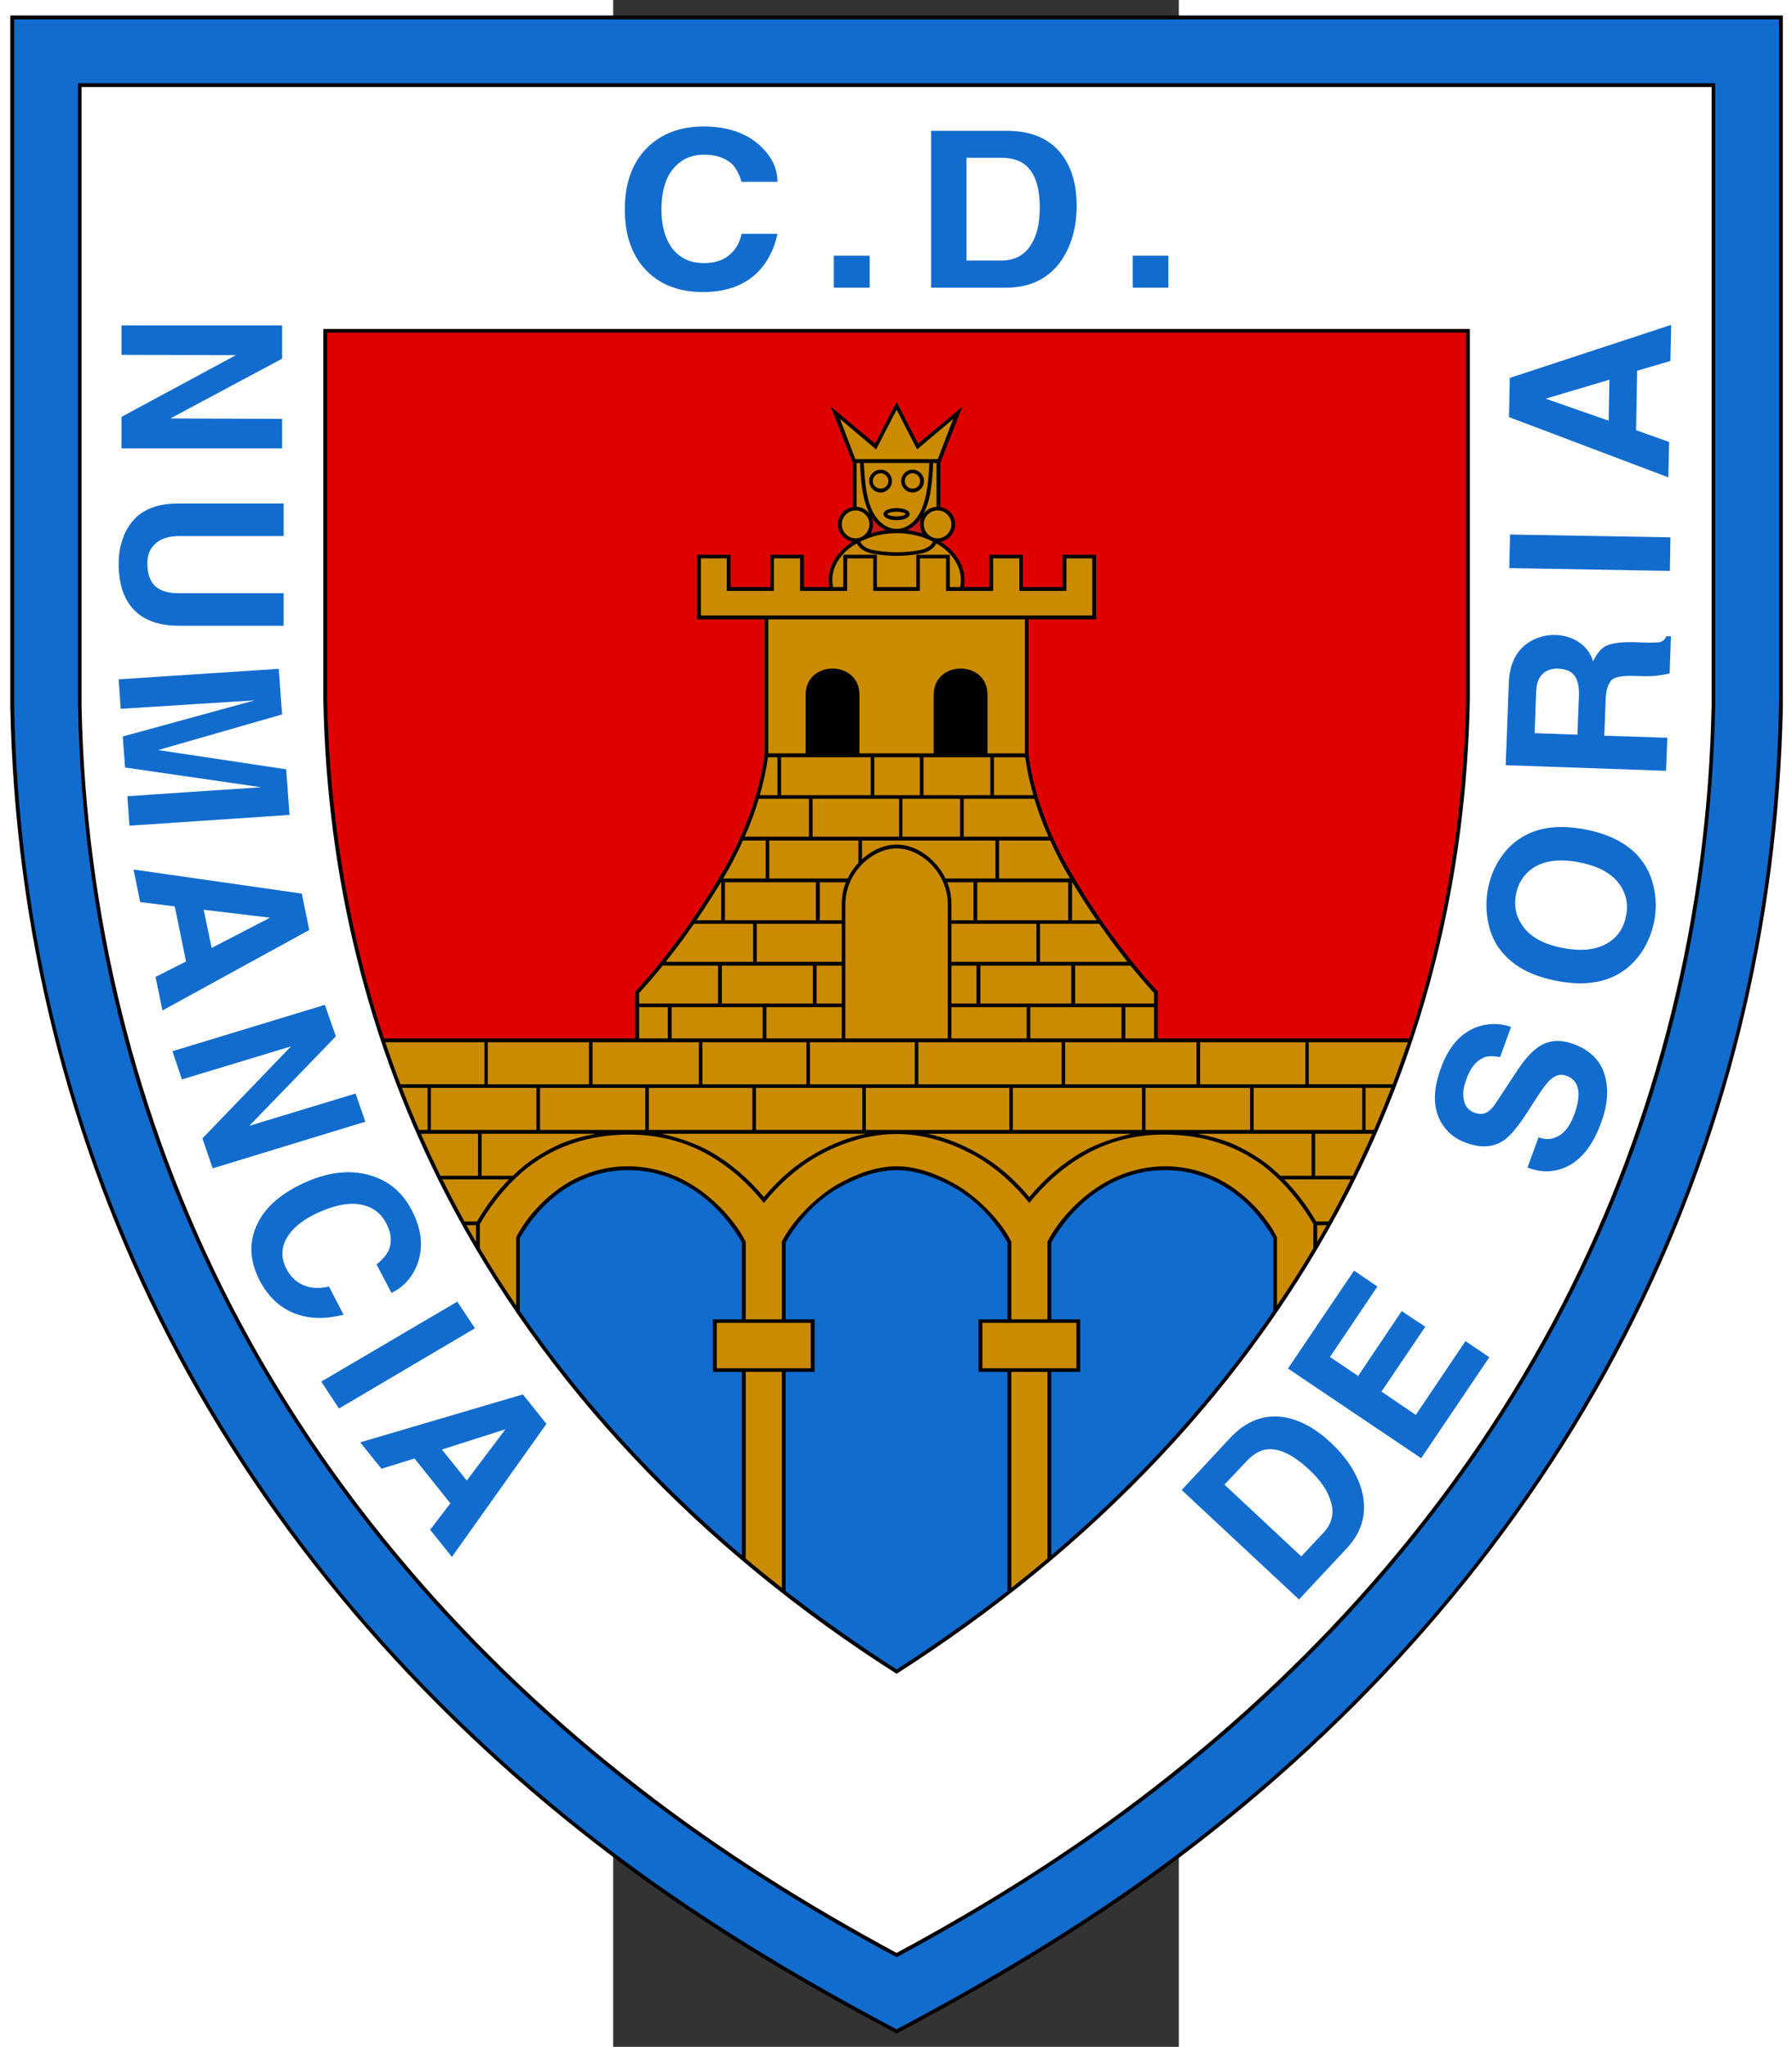 <?xml version="1.0" encoding="UTF-8" standalone="no"?>
<!-- Generator: Adobe Illustrator 15.0.2, SVG Export Plug-In . SVG Version: 6.00 Build 0)  -->

<svg
   xmlns:dc="http://purl.org/dc/elements/1.1/"
   xmlns:cc="http://creativecommons.org/ns#"
   xmlns:rdf="http://www.w3.org/1999/02/22-rdf-syntax-ns#"
   xmlns:svg="http://www.w3.org/2000/svg"
   xmlns="http://www.w3.org/2000/svg"
   xmlns:sodipodi="http://sodipodi.sourceforge.net/DTD/sodipodi-0.dtd"
   xmlns:inkscape="http://www.inkscape.org/namespaces/inkscape"
   version="1.2"
   id="Capa_1"
   x="0px"
   y="0px"
   width="159"
   height="181.5"
   viewBox="0 0 159 574.992"
   xml:space="preserve"
   inkscape:version="0.48.4 r9939"
   sodipodi:docname="cd_numancia_de_soria.svg"><rect x="0" y="0" width="159" height="574.992" fill="#333333" stroke="none"/><defs
   id="defs235" /><sodipodi:namedview
   pagecolor="#ffffff"
   bordercolor="#666666"
   borderopacity="1"
   objecttolerance="10"
   gridtolerance="10"
   guidetolerance="10"
   inkscape:pageopacity="0"
   inkscape:pageshadow="2"
   inkscape:window-width="1920"
   inkscape:window-height="1018"
   id="namedview233"
   showgrid="false"
   fit-margin-top="0"
   fit-margin-left="0"
   fit-margin-right="0"
   fit-margin-bottom="0"
   inkscape:zoom="4.4132231"
   inkscape:cx="79.5"
   inkscape:cy="90.75"
   inkscape:window-x="-8"
   inkscape:window-y="-8"
   inkscape:window-maximized="1"
   inkscape:current-layer="Capa_1" />
<path
   d="m -169.457,4.356 h 498.24 V 198.396 c -1.224,61.704 -15.912,122.184 -44.208,177.048 -28.872,56.016 -70.776,104.184 -120.528,142.632 -26.208,20.304 -54.648,37.44 -83.952,52.92 l -0.432,0.288 -0.432,-0.288 c -29.304,-15.48 -57.744,-32.616 -83.952,-52.92 -49.752,-38.448 -91.656,-86.616 -120.528,-142.632 -28.296,-54.864 -42.984,-115.344 -44.208,-177.048 V 4.356 z"
   id="path3"
   inkscape:connector-curvature="0" />
<path
   d="m -150.449,23.364 v 174.672 c 1.224,61.128 15.84,117.864 42.048,168.768 26.928,52.128 65.952,98.136 115.272,136.296 22.824,17.64 47.376,33.048 72.792,46.728 25.416,-13.68 49.968,-29.088 72.792,-46.728 49.32,-38.16 88.344,-84.168 115.272,-136.296 26.208,-50.904 40.824,-107.64 42.048,-168.768 v -174.672 h -460.224 l 0,0 z m -17.928,-17.928 h 496.08 V 198.396 c -1.224,63.864 -16.56,123.264 -44.064,176.616 -28.08,54.432 -68.832,102.528 -120.24,142.272 -26.208,20.232 -54.432,37.296 -83.736,52.776 -29.304,-15.48 -57.528,-32.544 -83.736,-52.776 -51.408,-39.744 -92.16,-87.84 -120.24,-142.272 -27.504,-53.352 -42.84,-112.752 -44.064,-176.616 V 5.436 z"
   id="path5"
   inkscape:connector-curvature="0"
   style="fill:#126ccd" />
<path
   d="m -149.441,24.444 v 173.592 c 1.152,58.608 15.12,116.064 41.976,168.264 27.504,53.424 67.536,99.288 114.984,135.936 22.608,17.568 47.016,32.832 72.144,46.368 25.2,-13.536 49.536,-28.8 72.144,-46.368 47.448,-36.648 87.48,-82.512 114.984,-135.936 26.856,-52.2 40.824,-109.656 41.976,-168.264 v -173.592 h -458.208 z"
   id="path7"
   inkscape:connector-curvature="0"
   style="fill:#ffffff" />
<path
   d="M -81.473,92.412 H 240.799 v 104.256 c -0.504,25.128 -3.672,49.176 -9.36,72.144 -5.76,23.328 -14.184,45.576 -24.912,66.456 -14.04,27.144 -31.824,51.768 -52.56,73.8 -22.032,23.472 -47.232,43.848 -74.304,61.128 -27.072,-17.208 -52.344,-37.656 -74.304,-61.128 -20.736,-22.032 -38.52,-46.656 -52.56,-73.8 -10.728,-20.88 -19.152,-43.128 -24.912,-66.456 -5.688,-22.968 -8.856,-47.016 -9.36,-72.144 v -104.256 z"
   id="path9"
   inkscape:connector-curvature="0" />
<path
   d="m 192.775,449.316 -32.976,-30.744 13.608,-14.616 c 4.68,-4.968 9.864,-6.84 15.696,-5.76 4.248,0.864 8.424,3.168 12.528,6.984 4.464,4.176 7.344,8.568 8.712,13.248 1.728,6.192 0.36,11.736 -4.176,16.56 l -13.392,14.328 0,0 z m -20.952,-32.256 21.6,20.16 6.264,-6.696 c 2.448,-2.592 3.096,-5.616 1.944,-9.072 -0.936,-2.88 -2.952,-5.832 -6.12,-8.712 -4.248,-3.96 -8.064,-5.832 -11.376,-5.616 -2.16,0.144 -4.176,1.296 -6.12,3.384 l -6.192,6.552 z"
   id="path11"
   inkscape:connector-curvature="0"
   style="fill:#126ccd" />
<polygon
   points="427.4,488.472 435.32,493.8 447.56,475.584 454.184,479.976 441.872,498.192 451.52,504.744 465.488,484.008 472.184,488.544 453.032,516.912 415.592,491.712 434.168,464.208 440.72,468.672 "
   id="polygon13"
   style="fill:#126ccd"
   transform="translate(-225.913,-107.268)" />
<path
   d="m 256.999,327.996 3.096,-8.496 c 1.728,0.648 3.312,0.648 4.824,0 2.232,-0.864 4.032,-3.024 5.256,-6.48 0.936,-2.592 1.296,-4.68 1.152,-6.336 -0.216,-2.232 -1.296,-3.744 -3.384,-4.464 -1.44,-0.576 -2.88,-0.288 -4.248,0.864 -0.936,0.72 -2.232,2.376 -3.816,4.824 l -2.736,4.248 c -2.664,4.176 -4.896,6.84 -6.624,8.064 -2.952,2.088 -6.552,2.376 -10.656,0.864 -3.312,-1.152 -5.688,-3.168 -7.272,-6.048 -2.16,-3.96 -2.16,-8.928 0.072,-14.976 2.088,-5.832 5.328,-9.576 9.648,-11.376 3.384,-1.296 6.696,-1.368 10.08,-0.216 l -3.096,8.496 c -1.8,-0.36 -3.24,-0.36 -4.464,0.072 -2.16,0.864 -3.888,2.88 -5.04,6.264 -0.792,2.016 -1.008,3.816 -0.72,5.4 0.288,1.944 1.296,3.24 3.024,3.888 1.512,0.504 2.808,0.432 3.888,-0.36 0.648,-0.432 1.44,-1.296 2.232,-2.52 l 6.264,-9.504 c 2.16,-3.168 4.248,-5.328 6.192,-6.48 2.736,-1.584 5.832,-1.728 9.288,-0.432 4.32,1.584 7.128,4.176 8.496,7.92 1.44,4.104 1.224,8.712 -0.648,13.896 -2.448,6.84 -5.976,11.16 -10.512,12.96 -3.24,1.296 -6.696,1.296 -10.296,-0.072 z"
   id="path15"
   inkscape:connector-curvature="0"
   style="fill:#126ccd" />
<path
   d="m 265.063,275.508 c -6.336,-1.224 -11.088,-3.6 -14.4,-7.128 -2.664,-2.736 -4.248,-6.192 -4.896,-10.224 -0.432,-2.88 -0.432,-5.76 0.144,-8.496 0.504,-2.808 1.512,-5.4 2.952,-7.776 2.16,-3.528 4.896,-6.048 8.352,-7.632 4.392,-2.088 9.792,-2.448 16.128,-1.224 6.264,1.224 11.088,3.6 14.472,7.128 2.592,2.808 4.248,6.192 4.896,10.224 0.504,2.88 0.432,5.688 -0.072,8.352 -0.576,2.88 -1.584,5.472 -3.024,7.92 -2.16,3.456 -4.896,6.048 -8.352,7.632 -4.464,2.088 -9.864,2.52 -16.2,1.224 l 0,0 z m 1.8,-9.216 c 5.544,1.08 10.008,0.504 13.248,-1.728 2.448,-1.656 4.032,-4.104 4.608,-7.344 0.648,-3.096 0.072,-5.904 -1.584,-8.424 -2.16,-3.312 -6.048,-5.472 -11.592,-6.552 -5.544,-1.08 -9.936,-0.504 -13.176,1.728 -2.448,1.728 -3.96,4.104 -4.608,7.272 -0.576,3.096 -0.072,5.904 1.584,8.424 2.16,3.384 5.976,5.544 11.52,6.624 z"
   id="path17"
   inkscape:connector-curvature="0"
   style="fill:#126ccd" />
<path
   d="m 295.951,216.54 -45.072,-1.584 0.864,-22.824 c 0.144,-5.256 1.872,-9 5.184,-11.376 2.376,-1.656 5.04,-2.448 7.92,-2.376 2.592,0.072 4.824,0.792 6.696,2.088 1.944,1.296 3.24,3.096 3.888,5.328 1.008,-2.088 2.088,-3.456 3.312,-4.176 1.656,-0.936 4.392,-1.296 8.28,-1.224 3.168,0.144 5.256,0.144 6.48,0.072 1.224,0 2.088,-0.648 2.52,-1.728 h 1.296 l -0.36,10.44 c -1.224,0.288 -2.448,0.504 -3.744,0.648 -1.296,0.144 -3.168,0.144 -5.472,0.072 -3.384,-0.144 -5.616,0.144 -6.624,0.792 -1.368,0.864 -2.088,3.024 -2.16,6.264 l -0.36,9.72 17.712,0.576 -0.36,9.288 0,0 z m -24.912,-10.152 0.432,-11.016 c 0.072,-2.52 -0.36,-4.392 -1.296,-5.616 -0.864,-1.224 -2.448,-1.8 -4.608,-1.944 -1.584,0 -2.88,0.36 -3.888,1.152 -1.44,1.08 -2.16,2.88 -2.232,5.328 l -0.432,11.664 12.024,0.432 z"
   id="path19"
   inkscape:connector-curvature="0"
   style="fill:#126ccd" />
<polygon
   points="522.944,267.648 477.8,266.856 478.016,257.424 523.088,258.216 "
   id="polygon21"
   style="fill:#126ccd"
   transform="translate(-225.913,-107.268)" />
<path
   d="m 287.527,120.852 9.288,3.312 -0.216,9.936 -44.784,-16.92 0.216,-11.016 45.36,-14.904 -0.216,10.152 -9.36,2.736 -0.288,16.704 0,0 z m -7.704,-2.664 0.216,-11.52 -17.928,5.328 17.712,6.192 z"
   id="path23"
   inkscape:connector-curvature="0"
   style="fill:#126ccd" />
<path
   d="m 46.183,51.084 h -10.08 c -0.648,-2.088 -1.512,-3.672 -2.448,-4.752 -1.872,-1.872 -4.536,-2.88 -8.136,-2.88 -3.168,0 -5.76,1.008 -7.776,3.024 -2.808,2.664 -4.176,6.84 -4.176,12.456 0,4.32 0.936,7.776 2.736,10.44 2.16,3.024 5.184,4.536 9.216,4.536 2.736,0 5.112,-0.648 6.912,-2.088 1.872,-1.44 3.096,-3.456 3.672,-6.12 h 10.08 c -1.08,4.968 -3.312,8.928 -6.624,11.736 -3.672,3.096 -8.424,4.608 -14.328,4.608 -6.552,0 -11.808,-1.944 -15.768,-5.904 -4.104,-4.104 -6.192,-9.936 -6.192,-17.28 0,-7.488 2.16,-13.32 6.408,-17.496 4.032,-3.888 9.288,-5.832 15.696,-5.832 6.624,0 11.88,1.728 15.84,5.328 3.312,3.024 4.968,6.408 4.968,10.224 z"
   id="path25"
   inkscape:connector-curvature="0"
   style="fill:#126ccd" />
<rect
   x="62.023"
   y="71.82"
   width="10.08"
   height="9"
   id="rect27"
   style="fill:#126ccd" />
<path
   d="m 89.383,80.82 v -44.064 H 110.695 c 7.272,0 12.528,2.448 15.912,7.344 2.448,3.6 3.672,8.136 3.672,13.608 0,5.976 -1.368,10.944 -4.032,15.048 -3.528,5.4 -8.856,8.064 -15.984,8.064 H 89.383 l 0,0 z m 9.936,-36.504 v 28.872 h 9.792 c 3.744,0 6.624,-1.512 8.496,-4.68 1.584,-2.592 2.304,-5.976 2.304,-10.152 0,-5.688 -1.296,-9.648 -3.888,-11.88 -1.656,-1.44 -4.032,-2.16 -7.056,-2.16 h -9.648 z"
   id="path29"
   inkscape:connector-curvature="0"
   style="fill:#126ccd" />
<rect
   x="146.047"
   y="71.82"
   width="10.008"
   height="9"
   id="rect31"
   style="fill:#126ccd" />
<polygon
   points="132.848,208.032 101.456,224.808 132.848,224.952 132.848,233.232 87.704,233.232 87.704,224.376 119.888,207.024 87.704,206.952 87.704,198.672 132.848,198.672 "
   id="polygon33"
   style="fill:#126ccd"
   transform="translate(-225.913,-107.268)" />
<path
   d="M -92.633,175.788 H -121.937 c -5.832,0 -10.152,-1.584 -12.96,-4.68 -2.736,-2.952 -4.104,-7.2 -4.104,-12.816 0,-2.448 0.36,-4.68 1.08,-6.768 0.936,-2.808 2.448,-5.04 4.464,-6.768 2.736,-2.16 6.336,-3.312 10.944,-3.312 h 29.88 v 9.144 H -121.937 c -2.952,0 -5.184,0.72 -6.696,2.088 -1.584,1.44 -2.304,3.24 -2.304,5.472 0,2.952 0.72,5.112 2.16,6.48 1.512,1.368 3.672,2.016 6.48,2.016 h 29.664 v 9.144 z"
   id="path35"
   inkscape:connector-curvature="0"
   style="fill:#126ccd" />
<polygon
   points="134,323.376 134.936,336.192 89.936,339.216 89.36,330.936 126.944,328.416 88.712,322.872 88.064,314.16 125.144,304.008 87.488,306.384 86.912,298.104 131.912,295.152 132.848,307.968 98,317.976 "
   id="polygon37"
   style="fill:#126ccd"
   transform="translate(-225.913,-107.268)" />
<path
   d="m -123.233,254.628 -9.72,-1.224 -1.872,-9.144 47.304,6.768 2.088,10.224 -41.256,22.608 -1.944,-9.432 8.568,-4.32 -3.168,-15.48 0,0 z m 8.136,0.936 2.232,10.728 16.416,-8.496 -18.648,-2.232 z"
   id="path39"
   inkscape:connector-curvature="0"
   style="fill:#126ccd" />
<polygon
   points="147.968,398.4 123.632,423.528 153.512,414.456 156.248,422.376 113.336,435.48 110.456,427.056 135.368,401.208 104.696,410.496 102.032,402.576 144.872,389.544 "
   id="polygon41"
   style="fill:#126ccd"
   transform="translate(-225.913,-107.268)" />
<path
   d="m -62.321,363.204 -4.176,-7.992 c 1.728,-1.44 2.808,-2.736 3.384,-3.96 1.008,-2.304 0.792,-4.824 -0.72,-7.704 -1.296,-2.448 -3.24,-4.104 -5.976,-4.896 -3.528,-1.08 -7.92,-0.36 -13.176,2.016 -3.888,1.8 -6.768,3.96 -8.424,6.552 -1.944,2.952 -2.088,6.048 -0.432,9.216 1.152,2.232 2.736,3.744 4.824,4.608 2.016,0.864 4.392,1.008 7.128,0.36 l 4.104,7.92 c -5.04,1.296 -9.504,1.224 -13.536,-0.288 -4.32,-1.584 -7.632,-4.752 -10.08,-9.36 -2.664,-5.256 -3.024,-10.224 -1.008,-14.976 2.088,-5.112 6.552,-9.144 13.32,-12.312 6.84,-3.168 13.104,-3.888 18.72,-2.232 5.256,1.512 9.216,4.824 11.808,9.936 2.736,5.256 3.24,10.224 1.584,14.832 -1.44,3.888 -3.888,6.624 -7.344,8.28 z"
   id="path43"
   inkscape:connector-curvature="0"
   style="fill:#126ccd" />
<polygon
   points="143.864,495.384 182.096,472.92 187.064,480.408 148.832,502.944 "
   id="polygon45"
   style="fill:#126ccd"
   transform="translate(-225.913,-107.268)" />
<path
   d="m -55.841,409.716 -9.288,2.88 -5.976,-7.416 45.72,-13.464 6.624,8.28 -26.568,37.368 -6.12,-7.632 5.688,-7.416 -10.08,-12.6 0,0 z m 7.704,-2.52 6.984,8.712 10.872,-14.4 -17.856,5.688 z"
   id="path47"
   inkscape:connector-curvature="0"
   style="fill:#126ccd" />
<path
   d="m 123.151,436.932 c 10.584,-9 20.592,-18.504 30.096,-28.584 11.736,-12.528 22.608,-25.848 32.328,-40.104 v -20.448 c -3.888,-6.696 -8.856,-11.664 -14.4,-14.832 -5.112,-2.88 -10.656,-4.32 -16.272,-4.248 -5.544,0 -11.16,1.512 -16.344,4.464 -5.904,3.384 -11.304,8.712 -15.408,15.84 v 21.6 h 8.136 v 14.76 h -8.136 v 51.552 z"
   id="path49"
   inkscape:connector-curvature="0"
   style="fill:#126ccd" />
<path
   d="m 48.487,446.94 c 10.008,7.776 20.448,15.12 31.176,22.032 10.728,-6.912 21.168,-14.256 31.176,-22.032 v -61.56 h -8.136 v -14.76 h 8.136 v -21.6 c -3.96,-6.912 -9.144,-12.024 -14.904,-15.336 -5.112,-2.88 -10.728,-4.968 -16.272,-4.968 -5.544,0 -11.16,2.088 -16.272,4.968 -5.76,3.312 -10.944,8.424 -14.904,15.336 v 21.6 h 8.136 v 14.76 h -8.136 v 61.56 z"
   id="path51"
   inkscape:connector-curvature="0"
   style="fill:#126ccd" />
<path
   d="m 13.639,318.492 c 4.392,1.008 9.72,2.736 13.824,5.112 5.4,3.096 10.44,7.344 14.904,12.672 4.248,-5.112 9.072,-9.216 14.256,-12.168 4.608,-2.664 9.432,-4.608 14.4,-5.616 h -57.384 z"
   id="path53"
   inkscape:connector-curvature="0"
   style="fill:#ca8b00" />
<path
   d="m -47.993,331.308 c 0.576,1.152 1.152,2.304 1.728,3.456 1.44,2.808 2.952,5.616 4.464,8.352 h 3.528 c 2.664,-4.536 5.688,-8.496 9,-11.808 h -18.72 z"
   id="path55"
   inkscape:connector-curvature="0"
   style="fill:#ca8b00" />
<path
   d="m -41.225,344.196 c 0.864,1.584 1.8,3.096 2.664,4.68 v -4.68 h -2.664 z"
   id="path57"
   inkscape:connector-curvature="0"
   style="fill:#ca8b00" />
<path
   d="m 201.127,343.116 c 1.512,-2.736 3.024,-5.544 4.464,-8.352 0.576,-1.152 1.152,-2.304 1.728,-3.456 h -18.72 c 3.312,3.312 6.336,7.272 9,11.808 h 3.528 z"
   id="path59"
   inkscape:connector-curvature="0"
   style="fill:#ca8b00" />
<path
   d="m 197.887,348.876 c 0.864,-1.584 1.8,-3.096 2.664,-4.68 h -2.664 v 4.68 z"
   id="path61"
   inkscape:connector-curvature="0"
   style="fill:#ca8b00" />
<path
   d="m -37.481,350.676 c 3.24,5.472 6.624,10.8 10.224,16.056 v -19.152 c 3.024,-6.12 9,-12.168 14.904,-15.552 5.256,-2.952 11.016,-4.464 16.776,-4.392 5.76,0.072 11.52,1.584 16.848,4.68 6.336,3.6 12.672,10.008 15.984,16.488 v 21.816 h 10.152 v -21.816 c 3.024,-6.048 9.648,-12.6 15.48,-15.984 5.328,-3.024 11.088,-5.184 16.776,-5.184 5.688,0 11.448,2.16 16.776,5.184 5.832,3.384 12.456,9.936 15.48,15.984 v 21.816 h 10.152 v -21.816 c 3.312,-6.48 9.648,-12.888 15.984,-16.488 5.328,-3.096 11.088,-4.608 16.848,-4.68 5.76,-0.072 11.52,1.44 16.776,4.392 5.904,3.384 11.88,9.432 14.904,15.552 v 19.152 c 3.6,-5.256 6.984,-10.584 10.224,-16.056 v -6.84 c -3.672,-6.264 -8.064,-11.448 -12.888,-15.408 -7.632,-6.12 -16.416,-9 -25.272,-9.576 -8.928,-0.648 -18.072,0.936 -26.28,5.688 -6.048,3.456 -11.016,7.992 -15.408,13.392 -4.176,-5.184 -9,-9.576 -14.76,-12.96 -7.128,-4.032 -14.832,-6.408 -22.536,-6.408 -7.704,0 -15.408,2.376 -22.536,6.408 -5.76,3.384 -10.584,7.776 -14.76,12.96 -4.392,-5.4 -9.36,-9.936 -15.408,-13.392 -8.208,-4.752 -17.352,-6.336 -26.28,-5.688 -8.856,0.576 -17.64,3.456 -25.272,9.576 -4.824,3.96 -9.216,9.144 -12.888,15.408 v 6.84 z"
   id="path63"
   inkscape:connector-curvature="0"
   style="fill:#ca8b00" />
<path
   d="m 213.367,318.492 c -1.728,3.96 -3.6,7.92 -5.472,11.808 h -10.584 v -11.808 h 16.056 z"
   id="path65"
   inkscape:connector-curvature="0"
   style="fill:#ca8b00" />
<path
   d="m -36.977,330.3 h 8.784 c 0.936,-0.936 1.944,-1.8 2.952,-2.664 3.024,-2.448 6.48,-4.464 10.008,-6.12 3.024,-1.368 7.272,-2.448 10.296,-3.024 H -36.977 v 11.808 z"
   id="path67"
   inkscape:connector-curvature="0"
   style="fill:#ca8b00" />
<path
   d="m -54.041,318.492 c 1.728,3.96 3.6,7.92 5.472,11.808 h 10.584 v -11.808 h -16.056 z"
   id="path69"
   inkscape:connector-curvature="0"
   style="fill:#ca8b00" />
<rect
   x="29.119"
   y="371.628"
   width="26.424"
   height="12.744"
   id="rect71"
   style="fill:#ca8b00" />
<rect
   x="103.783"
   y="371.628"
   width="26.424"
   height="12.744"
   id="rect73"
   style="fill:#ca8b00" />
<path
   d="m 111.919,446.076 c 3.384,-2.664 6.84,-5.472 10.152,-8.28 v -52.416 h -10.152 v 60.696 z"
   id="path75"
   inkscape:connector-curvature="0"
   style="fill:#ca8b00" />
<path
   d="m 37.255,437.796 c 3.312,2.808 6.768,5.616 10.152,8.28 v -60.696 h -10.152 v 52.416 z"
   id="path77"
   inkscape:connector-curvature="0"
   style="fill:#ca8b00" />
<path
   d="m -26.249,368.244 c 9.72,14.256 20.592,27.576 32.328,40.104 9.504,10.08 19.512,19.584 30.096,28.584 v -51.552 h -8.136 v -14.76 h 8.136 v -21.6 c -4.104,-7.128 -9.504,-12.456 -15.408,-15.84 -5.184,-2.952 -10.8,-4.464 -16.344,-4.464 -5.616,-0.072 -11.16,1.368 -16.272,4.248 -5.544,3.168 -10.512,8.136 -14.4,14.832 v 20.448 z"
   id="path79"
   inkscape:connector-curvature="0"
   style="fill:#126ccd" />
<polygon
   points="340.064,264.12 340.064,273.264 353.312,273.264 353.312,264.12 360.584,264.12 360.584,280.176 250.568,280.176 250.568,264.12 257.84,264.12 257.84,273.264 271.088,273.264 271.088,264.12 278.432,264.12 278.432,273.264 291.68,273.264 291.68,264.12 299.024,264.12 299.024,273.264 312.128,273.264 312.128,264.12 319.472,264.12 319.472,273.264 332.72,273.264 332.72,264.12 "
   id="polygon81"
   style="fill:#ca8b00"
   transform="translate(-225.913,-107.268)" />
<path
   d="m 65.263,291.708 h 28.8 v -37.656 c 0,-4.752 -2.232,-9.288 -5.832,-12.312 -5.472,-4.536 -11.664,-4.536 -17.136,0 -3.6,3.024 -5.832,7.56 -5.832,12.312 v 37.656 z"
   id="path83"
   inkscape:connector-curvature="0"
   style="fill:#ca8b00" />
<rect
   x="7.303"
   y="282.924"
   width="8.064"
   height="8.784"
   id="rect85"
   style="fill:#ca8b00" />
<rect
   x="16.447"
   y="282.924"
   width="25.56"
   height="8.784"
   id="rect87"
   style="fill:#ca8b00" />
<rect
   x="43.087"
   y="282.924"
   width="21.168"
   height="8.784"
   id="rect89"
   style="fill:#ca8b00" />
<rect
   x="57.199"
   y="271.26"
   width="7.056"
   height="10.656"
   id="rect91"
   style="fill:#ca8b00" />
<polygon
   points="256.472,389.184 282.032,389.184 282.032,378.528 266.264,378.528 266.264,378.528 265.256,378.528 265.256,378.528 256.472,378.528 "
   id="polygon93"
   style="fill:#ca8b00"
   transform="translate(-225.913,-107.268)" />
<path
   d="m 29.479,271.26 h -15.552 c -2.16,2.664 -4.392,5.256 -6.624,7.704 v 2.952 H 29.479 v -10.656 z"
   id="path95"
   inkscape:connector-curvature="0"
   style="fill:#ca8b00" />
<rect
   x="40.351"
   y="259.524"
   width="23.904"
   height="10.656"
   id="rect97"
   style="fill:#ca8b00" />
<path
   d="m 39.343,259.524 h -16.632 c -1.08,1.512 -2.16,3.024 -3.168,4.464 -1.584,2.088 -3.168,4.176 -4.752,6.192 h 24.552 v -10.656 z"
   id="path99"
   inkscape:connector-curvature="0"
   style="fill:#ca8b00" />
<path
   d="m 64.255,258.516 v -4.464 c 0,-2.16 0.36,-4.248 1.152,-6.192 h -7.344 v 10.656 h 6.192 z"
   id="path101"
   inkscape:connector-curvature="0"
   style="fill:#ca8b00" />
<rect
   x="31.423"
   y="247.86"
   width="25.56"
   height="10.656"
   id="rect103"
   style="fill:#ca8b00" />
<path
   d="m 30.343,247.86 h -0.072 c -2.16,3.6 -4.464,7.128 -6.84,10.656 h 6.912 v -10.656 z"
   id="path105"
   inkscape:connector-curvature="0"
   style="fill:#ca8b00" />
<path
   d="m 93.919,247.86 c 0.792,1.944 1.152,4.032 1.152,6.192 l 0,0 v 4.464 h 6.192 v -10.656 h -7.344 z"
   id="path107"
   inkscape:connector-curvature="0"
   style="fill:#ca8b00" />
<rect
   x="102.343"
   y="247.86"
   width="25.56"
   height="10.656"
   id="rect109"
   style="fill:#ca8b00" />
<path
   d="m 128.983,258.516 h 6.912 c -2.376,-3.528 -4.68,-7.056 -6.84,-10.656 h -0.072 v 10.656 z"
   id="path111"
   inkscape:connector-curvature="0"
   style="fill:#ca8b00" />
<rect
   x="95.071"
   y="259.524"
   width="23.904"
   height="10.656"
   id="rect113"
   style="fill:#ca8b00" />
<path
   d="m 119.983,270.18 h 24.552 c -1.584,-2.016 -3.168,-4.104 -4.752,-6.192 -1.008,-1.44 -2.088,-2.952 -3.168,-4.464 h -16.632 v 10.656 z"
   id="path115"
   inkscape:connector-curvature="0"
   style="fill:#ca8b00" />
<rect
   x="95.071"
   y="271.26"
   width="7.056"
   height="10.656"
   id="rect117"
   style="fill:#ca8b00" />
<polygon
   points="344.888,378.528 329.12,378.528 329.12,389.184 354.68,389.184 354.68,378.528 345.896,378.528 345.896,378.528 344.888,378.528 "
   id="polygon119"
   style="fill:#ca8b00"
   transform="translate(-225.913,-107.268)" />
<path
   d="m 129.847,281.916 h 22.176 v -2.952 c -2.232,-2.448 -4.464,-5.04 -6.624,-7.704 h -15.552 v 10.656 z"
   id="path121"
   inkscape:connector-curvature="0"
   style="fill:#ca8b00" />
<rect
   x="95.071"
   y="282.924"
   width="21.168"
   height="8.784"
   id="rect123"
   style="fill:#ca8b00" />
<rect
   x="117.247"
   y="282.924"
   width="25.632"
   height="8.784"
   id="rect125"
   style="fill:#ca8b00" />
<rect
   x="143.959"
   y="282.924"
   width="8.064"
   height="8.784"
   id="rect127"
   style="fill:#ca8b00" />
<path
   d="m 70.447,130.068 c 0.216,4.032 0.504,8.352 1.728,11.808 3.096,8.928 11.88,8.928 14.976,0 1.224,-3.456 1.512,-7.776 1.728,-11.808 h -18.432 z"
   id="path129"
   inkscape:connector-curvature="0"
   style="fill:#ca8b00" />
<path
   d="m 61.807,164.916 h 2.88 v -9.072 h 9.432 v 9.072 h 11.088 v -9.072 h 9.432 v 9.072 h 2.88 c 0.144,-0.648 0.216,-1.296 0.216,-2.016 0,-3.528 -2.016,-6.84 -5.256,-9.216 -0.504,-0.36 -1.08,-0.72 -1.656,-1.008 -0.864,1.728 -2.664,2.52 -4.536,2.88 -4.536,0.792 -8.784,0.792 -13.248,0 -1.872,-0.36 -3.672,-1.152 -4.536,-2.88 -0.576,0.288 -1.152,0.648 -1.656,1.008 -3.24,2.376 -5.256,5.688 -5.256,9.216 0,0.72 0.072,1.368 0.216,2.016 z"
   id="path131"
   inkscape:connector-curvature="0"
   style="fill:#ca8b00" />
<path
   d="m 69.439,152.172 c 0.72,1.44 2.232,2.088 3.744,2.376 4.392,0.792 8.568,0.792 12.96,0 1.512,-0.288 3.024,-0.936 3.744,-2.376 -6.192,-3.24 -14.256,-3.168 -20.448,0 z"
   id="path133"
   inkscape:connector-curvature="0"
   style="fill:#ca8b00" />
<path
   d="m 89.959,130.068 c -0.216,4.104 -0.504,8.568 -1.8,12.168 -0.288,0.72 -0.576,1.44 -0.936,2.088 0.864,-1.152 2.232,-1.872 3.672,-1.944 v -12.312 h -0.936 z"
   id="path135"
   inkscape:connector-curvature="0"
   style="fill:#ca8b00" />
<path
   d="m 68.431,130.068 v 12.312 c 1.44,0.072 2.808,0.792 3.672,1.944 -0.36,-0.648 -0.648,-1.368 -0.936,-2.088 -1.296,-3.6 -1.584,-8.064 -1.8,-12.168 h -0.936 z"
   id="path137"
   inkscape:connector-curvature="0"
   style="fill:#ca8b00" />
<polygon
   points="317.168,236.256 321.488,224.952 311.336,233.52 305.576,222.36 299.816,233.52 289.664,224.952 293.984,236.256 "
   id="polygon139"
   style="fill:#ca8b00"
   transform="translate(-225.913,-107.268)" />
<path
   d="m 72.031,147.276 c 0,-2.088 -1.728,-3.888 -3.888,-3.888 -2.16,0 -3.888,1.8 -3.888,3.888 0,2.16 1.728,3.96 3.888,3.96 2.088,0 3.888,-1.8 3.888,-3.96 z"
   id="path141"
   inkscape:connector-curvature="0"
   style="fill:#ca8b00" />
<path
   d="m 72.391,149.868 c 1.368,-0.432 2.808,-0.72 4.32,-0.936 -1.728,-0.792 -3.024,-2.016 -4.032,-3.528 0.216,0.576 0.36,1.224 0.36,1.872 0,0.936 -0.216,1.8 -0.648,2.592 z"
   id="path143"
   inkscape:connector-curvature="0"
   style="fill:#c51718" />
<path
   d="m 86.647,145.404 c -1.008,1.512 -2.304,2.736 -4.032,3.528 1.512,0.216 2.952,0.504 4.32,0.936 -0.432,-0.792 -0.648,-1.656 -0.648,-2.592 0,-0.648 0.072,-1.296 0.36,-1.872 z"
   id="path145"
   inkscape:connector-curvature="0"
   style="fill:#c51718" />
<path
   d="m 91.183,151.236 c 2.16,0 3.888,-1.8 3.888,-3.96 0,-2.088 -1.728,-3.888 -3.888,-3.888 -2.16,0 -3.888,1.8 -3.888,3.888 0,2.16 1.8,3.96 3.888,3.96 z"
   id="path147"
   inkscape:connector-curvature="0"
   style="fill:#ca8b00" />
<path
   d="m 115.735,211.644 v -37.656 H 43.591 v 37.656 h 10.512 v -16.488 c 0,-9.792 15.12,-9.792 15.12,0 v 16.488 h 20.88 v -16.488 c 0,-9.792 15.12,-9.792 15.12,0 v 16.488 h 10.512 z"
   id="path149"
   inkscape:connector-curvature="0"
   style="fill:#ca8b00" />
<path
   d="m 79.663,142.74 c 0.864,0 1.728,0.144 2.376,0.36 0.792,0.288 1.296,0.72 1.296,1.296 0,0.576 -0.504,1.008 -1.296,1.368 -0.648,0.216 -1.512,0.36 -2.376,0.36 -0.864,0 -1.728,-0.144 -2.376,-0.36 -0.792,-0.36 -1.296,-0.792 -1.296,-1.368 0,-0.576 0.504,-1.008 1.296,-1.296 0.648,-0.216 1.512,-0.36 2.376,-0.36 z"
   id="path151"
   inkscape:connector-curvature="0" />
<path
   d="m 75.199,131.94 c 1.728,0 3.168,1.44 3.168,3.168 0,1.8 -1.44,3.24 -3.168,3.24 -1.8,0 -3.24,-1.44 -3.24,-3.24 0,-1.728 1.44,-3.168 3.24,-3.168 z"
   id="path153"
   inkscape:connector-curvature="0" />
<path
   d="m 84.127,131.94 c 1.8,0 3.24,1.44 3.24,3.168 0,1.8 -1.44,3.24 -3.24,3.24 -1.728,0 -3.168,-1.44 -3.168,-3.24 0,-1.728 1.44,-3.168 3.168,-3.168 z"
   id="path155"
   inkscape:connector-curvature="0" />
<path
   d="m -80.393,93.42 v 103.248 c 0.504,24.984 3.672,49.032 9.288,71.928 1.944,7.848 4.176,15.624 6.696,23.112 H 6.223 v -13.176 c 4.464,-4.752 8.568,-9.936 12.456,-15.192 4.032,-5.472 7.848,-11.232 11.304,-17.136 3.384,-5.544 6.192,-11.376 8.352,-17.352 2.088,-5.616 3.528,-11.376 4.248,-17.136 v -37.728 h -19.008 v -18.144 h 9.432 v 9.072 h 11.16 v -9.072 h 9.432 v 9.072 h 7.128 c -0.072,-0.648 -0.144,-1.296 -0.144,-2.016 0,-3.888 2.16,-7.488 5.688,-10.008 0.288,-0.288 0.648,-0.504 1.008,-0.72 -2.376,-0.432 -4.104,-2.448 -4.104,-4.896 0,-2.448 1.8,-4.464 4.176,-4.824 v -12.456 l -6.192,-15.768 12.456,10.368 6.048,-11.736 6.048,11.736 12.456,-10.368 -6.192,15.768 v 12.456 c 2.376,0.36 4.176,2.376 4.176,4.824 0,2.448 -1.8,4.464 -4.104,4.896 0.36,0.216 0.72,0.432 1.008,0.72 3.528,2.52 5.688,6.12 5.688,10.008 0,0.72 -0.072,1.368 -0.144,2.016 h 7.128 v -9.072 h 9.432 v 9.072 h 11.16 v -9.072 h 9.432 v 18.144 h -19.008 v 37.728 c 0.72,5.76 2.16,11.52 4.248,17.136 2.16,5.976 4.968,11.808 8.352,17.352 3.456,5.904 7.272,11.664 11.304,17.136 3.888,5.256 7.992,10.44 12.456,15.192 v 13.176 h 70.632 c 2.52,-7.488 4.752,-15.264 6.696,-23.112 5.616,-22.896 8.784,-46.944 9.288,-71.928 V 93.42 H -80.393 z"
   id="path157"
   inkscape:connector-curvature="0"
   style="fill:#df0000;fill-opacity:1" />
<path
   d="m 79.663,143.748 c -0.792,0 -1.512,0.144 -2.016,0.288 -0.36,0.144 -0.576,0.288 -0.576,0.36 0,0.072 0.216,0.216 0.576,0.36 0.504,0.216 1.224,0.288 2.016,0.288 0.792,0 1.512,-0.072 2.016,-0.288 0.36,-0.144 0.576,-0.288 0.576,-0.36 0,-0.072 -0.216,-0.216 -0.576,-0.36 -0.504,-0.144 -1.224,-0.288 -2.016,-0.288 z"
   id="path159"
   inkscape:connector-curvature="0"
   style="fill:#ca8b00" />
<path
   d="m 75.199,132.948 c -1.224,0 -2.232,1.008 -2.232,2.16 0,1.224 1.008,2.16 2.232,2.16 1.152,0 2.16,-0.936 2.16,-2.16 0,-1.152 -1.008,-2.16 -2.16,-2.16 z"
   id="path161"
   inkscape:connector-curvature="0"
   style="fill:#ca8b00" />
<path
   d="m 84.127,132.948 c -1.152,0 -2.16,1.008 -2.16,2.16 0,1.224 1.008,2.16 2.16,2.16 1.224,0 2.16,-0.936 2.16,-2.16 0,-1.152 -0.936,-2.16 -2.16,-2.16 z"
   id="path163"
   inkscape:connector-curvature="0"
   style="fill:#ca8b00" />
<path
   d="m 107.023,223.38 h 11.088 c -1.008,-3.528 -1.8,-7.128 -2.304,-10.656 h -8.784 v 10.656 z"
   id="path165"
   inkscape:connector-curvature="0"
   style="fill:#ca8b00" />
<rect
   x="87.223"
   y="212.724"
   width="18.792"
   height="10.656"
   id="rect167"
   style="fill:#ca8b00" />
<rect
   x="73.399"
   y="212.724"
   width="12.816"
   height="10.656"
   id="rect169"
   style="fill:#ca8b00" />
<rect
   x="47.191"
   y="212.724"
   width="25.2"
   height="10.656"
   id="rect171"
   style="fill:#ca8b00" />
<path
   d="m 43.519,212.724 c -0.504,3.528 -1.296,7.128 -2.304,10.656 h 4.968 v -10.656 h -2.664 z"
   id="path173"
   inkscape:connector-curvature="0"
   style="fill:#ca8b00" />
<path
   d="m 55.039,224.388 h -14.112 c -0.504,1.656 -1.008,3.24 -1.584,4.824 -0.72,1.944 -1.512,3.888 -2.376,5.832 h 18.072 v -10.656 z"
   id="path175"
   inkscape:connector-curvature="0"
   style="fill:#ca8b00" />
<rect
   x="56.047"
   y="224.388"
   width="24.336"
   height="10.656"
   id="rect177"
   style="fill:#ca8b00" />
<rect
   x="81.319"
   y="224.388"
   width="16.2"
   height="10.656"
   id="rect179"
   style="fill:#ca8b00" />
<path
   d="m 122.359,235.044 c -0.864,-1.944 -1.656,-3.888 -2.376,-5.832 -0.576,-1.584 -1.08,-3.168 -1.584,-4.824 H 98.527 v 10.656 H 122.359 z"
   id="path181"
   inkscape:connector-curvature="0"
   style="fill:#ca8b00" />
<path
   d="m 42.871,236.124 h -6.408 c -1.584,3.6 -3.456,7.2 -5.544,10.656 l 0,0 h 11.952 v -10.656 z"
   id="path183"
   inkscape:connector-curvature="0"
   style="fill:#ca8b00" />
<path
   d="m 68.935,236.124 h -25.056 v 10.656 h 22.032 c 0.792,-1.656 1.8,-3.096 3.024,-4.392 v -6.264 z"
   id="path185"
   inkscape:connector-curvature="0"
   style="fill:#ca8b00" />
<path
   d="m 108.463,246.78 h 19.944 l 0,0 c -2.088,-3.456 -3.96,-7.056 -5.544,-10.656 h -14.4 v 10.656 z"
   id="path187"
   inkscape:connector-curvature="0"
   style="fill:#ca8b00" />
<path
   d="m 70.519,240.876 c 5.832,-4.824 12.456,-4.824 18.288,0 1.944,1.728 3.456,3.528 4.608,5.904 H 107.455 v -10.656 H 69.943 v 5.328 c 0.216,-0.216 0.36,-0.36 0.576,-0.576 z"
   id="path189"
   inkscape:connector-curvature="0"
   style="fill:#ca8b00" />
<path
   d="m 211.495,317.412 h 2.376 c 1.656,-3.888 3.312,-7.848 4.824,-11.808 h -7.2 v 11.808 z"
   id="path191"
   inkscape:connector-curvature="0"
   style="fill:#ca8b00" />
<rect
   x="180.031"
   y="305.604"
   width="30.528"
   height="11.808"
   id="rect193"
   style="fill:#ca8b00" />
<rect
   x="149.647"
   y="305.604"
   width="29.376"
   height="11.808"
   id="rect195"
   style="fill:#ca8b00" />
<rect
   x="112.351"
   y="305.604"
   width="36.288"
   height="11.808"
   id="rect197"
   style="fill:#ca8b00" />
<rect
   x="71.023"
   y="305.604"
   width="40.32"
   height="11.808"
   id="rect199"
   style="fill:#ca8b00" />
<rect
   x="40.135"
   y="305.604"
   width="29.88"
   height="11.808"
   id="rect201"
   style="fill:#ca8b00" />
<rect
   x="10.039"
   y="305.604"
   width="29.088"
   height="11.808"
   id="rect203"
   style="fill:#ca8b00" />
<rect
   x="-20.561"
   y="305.604"
   width="29.592"
   height="11.808"
   id="rect205"
   style="fill:#ca8b00" />
<rect
   x="-51.233"
   y="305.604"
   width="29.664"
   height="11.808"
   id="rect207"
   style="fill:#ca8b00" />
<path
   d="m -59.369,305.604 c 1.512,3.96 3.168,7.92 4.824,11.808 h 2.376 v -11.808 h -7.2 z"
   id="path209"
   inkscape:connector-curvature="0"
   style="fill:#ca8b00" />
<path
   d="m -36.185,292.788 h -27.864 c 1.368,3.96 2.736,7.848 4.248,11.808 h 23.616 v -11.808 z"
   id="path211"
   inkscape:connector-curvature="0"
   style="fill:#ca8b00" />
<rect
   x="-35.249"
   y="292.788"
   width="28.44"
   height="11.808"
   id="rect213"
   style="fill:#ca8b00" />
<rect
   x="-5.801"
   y="292.788"
   width="29.88"
   height="11.808"
   id="rect215"
   style="fill:#ca8b00" />
<rect
   x="25.087"
   y="292.788"
   width="29.232"
   height="11.808"
   id="rect217"
   style="fill:#ca8b00" />
<rect
   x="55.327"
   y="292.788"
   width="29.448"
   height="11.808"
   id="rect219"
   style="fill:#ca8b00" />
<rect
   x="85.783"
   y="292.788"
   width="40.248"
   height="11.808"
   id="rect221"
   style="fill:#ca8b00" />
<rect
   x="127.039"
   y="292.788"
   width="36.936"
   height="11.808"
   id="rect223"
   style="fill:#ca8b00" />
<rect
   x="164.983"
   y="292.788"
   width="29.592"
   height="11.808"
   id="rect225"
   style="fill:#ca8b00" />
<path
   d="m 219.127,304.596 c 1.44,-3.96 2.88,-7.848 4.248,-11.808 h -27.864 v 11.808 h 23.616 z"
   id="path227"
   inkscape:connector-curvature="0"
   style="fill:#ca8b00" />
<path
   d="m 145.687,318.492 c -4.392,1.008 -9.72,2.736 -13.824,5.112 -5.4,3.096 -10.44,7.344 -14.904,12.672 -4.248,-5.112 -9.072,-9.216 -14.256,-12.168 -4.608,-2.664 -9.432,-4.608 -14.4,-5.616 H 145.687 z"
   id="path229"
   inkscape:connector-curvature="0"
   style="fill:#ca8b00" />
<path
   d="m 196.303,330.3 h -8.784 c -0.936,-0.936 -1.944,-1.8 -2.952,-2.664 -3.024,-2.448 -6.48,-4.464 -10.008,-6.12 -3.024,-1.368 -7.272,-2.448 -10.296,-3.024 h 32.04 v 11.808 z"
   id="path231"
   inkscape:connector-curvature="0"
   style="fill:#ca8b00" />
</svg>